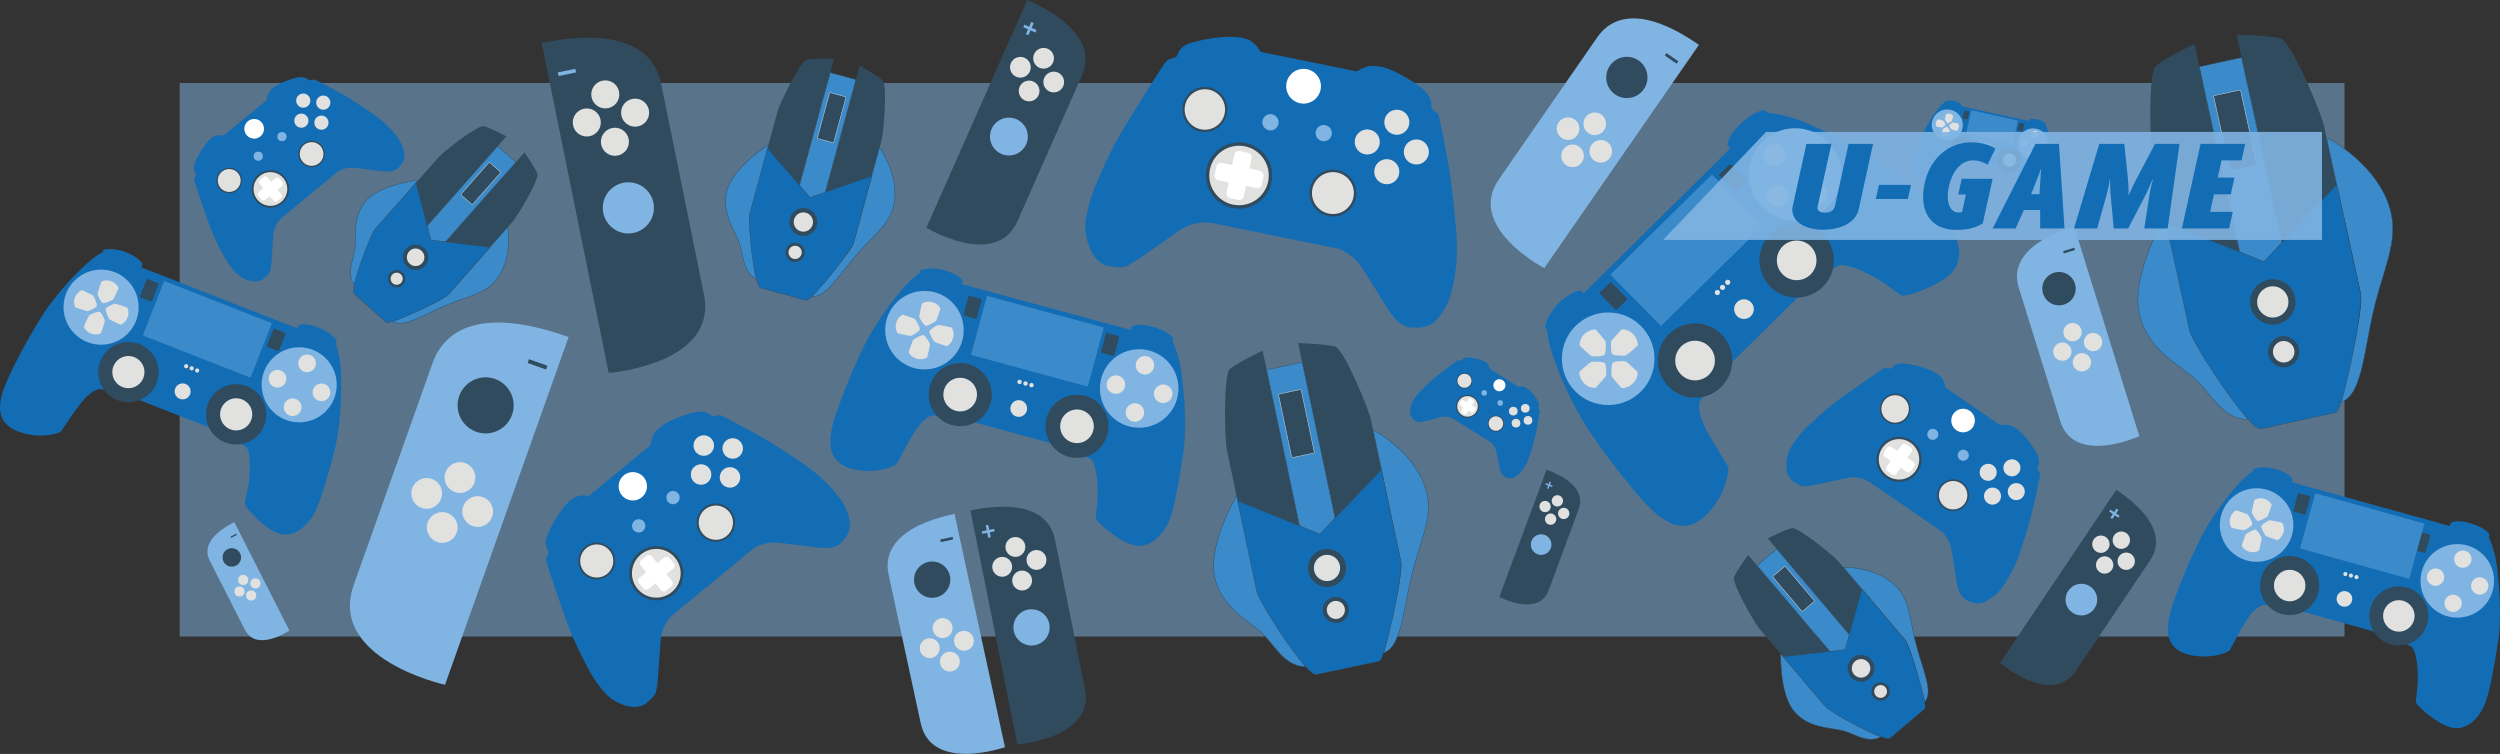 <svg xmlns="http://www.w3.org/2000/svg" viewBox="0 0 1414.2 426.47"><rect x="0" y="0" width="1414.2" height="426.47" fill="#333333" stroke="none"/><defs><style>.cls-1,.cls-11,.cls-2{fill:#80b4e2;}.cls-1{opacity:0.5;}.cls-3,.cls-9{fill:#304b5e;}.cls-4{fill:#e1e1e0;}.cls-10,.cls-5{fill:#136db5;}.cls-6,.cls-8{fill:#3b8aca;}.cls-7{fill:#fff;}.cls-10,.cls-8{stroke:#304b5e;}.cls-10,.cls-8,.cls-9{stroke-miterlimit:10;stroke-width:0.25px;}.cls-9{stroke:#e1e1e0;}.cls-11{opacity:0.9;}.cls-12{fill:#126db5;}</style></defs><title>UGAME BANNER</title><g id="Light_Blue" data-name="Light Blue"><rect class="cls-1" x="101.64" y="46.96" width="1224.59" height="313.11"/></g><g id="Layer_2" data-name="Layer 2"><path class="cls-2" d="M1059,74.77l36.85,118.63s-36.89,16.74-44.75-8.56l-23.51-75.67C1024.12,98.06,1028.86,84.13,1059,74.77Z" transform="translate(114.33 53.37)"/><circle class="cls-3" cx="1164.74" cy="163.29" r="9.44"/><circle class="cls-4" cx="1172.39" cy="187.91" r="5.18"/><circle class="cls-4" cx="1166.63" cy="198.9" r="5.18"/><circle class="cls-4" cx="1177.68" cy="204.94" r="5.18"/><circle class="cls-4" cx="1184" cy="193.5" r="5.18"/><rect class="cls-3" x="1052.82" y="87.74" width="6.59" height="1.36" transform="translate(135.64 370.66) rotate(-17.26)"/><path class="cls-2" d="M846.72-28,759.25,98.3s-44.42-23.18-25.76-50.12l55.79-80.56C797.48-44.21,814.65-50.2,846.72-28Z" transform="translate(114.33 53.37)"/><circle class="cls-3" cx="920.28" cy="43.81" r="11.67"/><circle class="cls-4" cx="902.13" cy="70.03" r="6.4"/><circle class="cls-4" cx="887.03" cy="72.79" r="6.4"/><circle class="cls-4" cx="889.57" cy="88.15" r="6.4"/><circle class="cls-4" cx="905.53" cy="85.6" r="6.4"/><rect class="cls-3" x="827.17" y="-21.22" width="8.15" height="1.68" transform="translate(250.62 -423.54) rotate(34.71)"/><path class="cls-2" d="M18.21,242l31.18,61.33s-18.58,12.58-25.23-.5L4.26,263.66C1.34,257.92,2.63,249.87,18.21,242Z" transform="translate(114.33 53.37)"/><circle class="cls-3" cx="131.13" cy="315.32" r="5.23"/><circle class="cls-4" cx="137.6" cy="328.05" r="2.87"/><circle class="cls-4" cx="135.49" cy="334.58" r="2.87"/><circle class="cls-4" cx="142.08" cy="336.85" r="2.87"/><circle class="cls-4" cx="144.47" cy="330.02" r="2.87"/><rect class="cls-3" x="16.09" y="249.3" width="3.65" height="0.75" transform="translate(3.12 88.6) rotate(-26.95)"/><path class="cls-3" d="M192.09-29.08,230,157.59s61.95-4.7,53.86-44.52L259.68-6C256.13-23.48,239.48-38.71,192.09-29.08Z" transform="translate(114.33 53.37)"/><circle class="cls-2" cx="355.45" cy="117.58" r="14.47"/><circle class="cls-4" cx="342.41" cy="53.4" r="7.94"/><circle class="cls-4" cx="331.93" cy="69.28" r="7.94"/><circle class="cls-4" cx="347.85" cy="80.2" r="7.94"/><circle class="cls-4" cx="359.27" cy="63.73" r="7.94"/><rect class="cls-2" x="201.34" y="-13.46" width="10.11" height="2.08" transform="translate(120.93 94.21) rotate(-11.48)"/><path class="cls-3" d="M1082.83,223.7l-65.7,97.8s29,25.23,43,4.37l41.9-62.38C1108.19,254.33,1107.66,240.39,1082.83,223.7Z" transform="translate(114.33 53.37)"/><circle class="cls-2" cx="1177.39" cy="339.19" r="8.95"/><circle class="cls-4" cx="1199.98" cy="305.57" r="4.91"/><circle class="cls-4" cx="1188.44" cy="307.85" r="4.91"/><circle class="cls-4" cx="1190.55" cy="319.6" r="4.91"/><circle class="cls-4" cx="1202.76" cy="317.48" r="4.91"/><rect class="cls-2" x="1078.58" y="236.6" width="6.25" height="1.29" transform="translate(430.42 -509.52) rotate(33.89)"/><rect class="cls-2" x="1078.58" y="236.6" width="6.25" height="1.29" transform="translate(1996.17 -475) rotate(123.89)"/><path class="cls-3" d="M760.53,212.34l-26.73,72s22.2,11.57,27.9-3.78l17-45.89C781.25,227.88,778.8,219.13,760.53,212.34Z" transform="translate(114.33 53.37)"/><circle class="cls-2" cx="871.79" cy="308.06" r="5.83"/><circle class="cls-4" cx="880.98" cy="283.33" r="3.2"/><circle class="cls-4" cx="874.02" cy="286.54" r="3.2"/><circle class="cls-4" cx="877.15" cy="293.66" r="3.2"/><circle class="cls-4" cx="884.56" cy="290.45" r="3.2"/><rect class="cls-2" x="759.85" y="220.67" width="4.07" height="0.84" transform="translate(239.04 -198.16) rotate(20.38)"/><rect class="cls-2" x="759.85" y="220.67" width="4.07" height="0.84" transform="translate(1348.82 -362.71) rotate(110.38)"/><path class="cls-2" d="M425.63,237.28l28.53,132s-41.57,14.6-47.66-13.57l-18.2-84.23C385.63,259.15,392.11,244.52,425.63,237.28Z" transform="translate(114.33 53.37)"/><circle class="cls-3" cx="527.3" cy="327.9" r="10.26"/><circle class="cls-4" cx="533.22" cy="355.31" r="5.63"/><circle class="cls-4" cx="525.93" cy="366.66" r="5.63"/><circle class="cls-4" cx="537.32" cy="374.26" r="5.63"/><circle class="cls-4" cx="545.27" cy="362.48" r="5.63"/><rect class="cls-3" x="417.63" y="251.05" width="7.17" height="1.48" transform="translate(70.66 148) rotate(-12.19)"/><path class="cls-3" d="M434.6,235.34l26.54,132.35s43.91-3.22,38.25-31.46l-16.94-84.41C480,239.42,468.2,228.6,434.6,235.34Z" transform="translate(114.33 53.37)"/><circle class="cls-2" cx="583.51" cy="354.9" r="10.25"/><circle class="cls-4" cx="574.38" cy="309.4" r="5.62"/><circle class="cls-4" cx="566.92" cy="320.64" r="5.62"/><circle class="cls-4" cx="578.19" cy="328.4" r="5.62"/><circle class="cls-4" cx="586.31" cy="316.75" r="5.62"/><rect class="cls-2" x="441.12" y="246.43" width="7.16" height="1.47" transform="translate(74.4 145.66) rotate(-11.34)"/><rect class="cls-2" x="441.12" y="246.43" width="7.16" height="1.47" transform="translate(713.92 -184.09) rotate(78.66)"/><path class="cls-3" d="M466.76-53.37,409.71,75.45s39.38,23.69,51.55-3.79l36.39-82.17C503-22.58,499.47-38.89,466.76-53.37Z" transform="translate(114.33 53.37)"/><circle class="cls-2" cx="570.72" cy="77.25" r="10.7"/><circle class="cls-4" cx="590.33" cy="32.97" r="5.87"/><circle class="cls-4" cx="577.22" cy="38.05" r="5.87"/><circle class="cls-4" cx="582.15" cy="51.46" r="5.87"/><circle class="cls-4" cx="596.08" cy="46.41" r="5.87"/><rect class="cls-2" x="464.52" y="-37.97" width="7.48" height="1.54" transform="translate(139.37 -139.43) rotate(23.89)"/><rect class="cls-2" x="464.52" y="-37.97" width="7.48" height="1.54" transform="translate(738.18 -427.04) rotate(113.89)"/><path class="cls-5" d="M1159.88,213.32l.36-1.28c.11-.42,6.61-2.17,13.72.25s8.72,5.11,8.62,5.52-.45,1.61-.45,1.61l89.27,24.75.37-1.32c.13-.47,2.94-2.56,11-.32s11.33,6,11.16,6.71-.35,1.28-.35,1.28a62.73,62.73,0,0,1,4.79,18.34c1.19,10.82,2.58,27.86.16,42.49s-4.89,30-8.77,36.77-10.3,12.37-18.37,9.8-18.67-12.15-19-14,1.34-8.2.92-17.34-2.21-13.54-3.81-14.35-1.55-.46-2-.95a2.28,2.28,0,0,1-.64-2.31l-77.14-21.56a3.7,3.7,0,0,1-1.48,1.48c-.9.39-1.76-.24-2.49-.05s-4.62,1.4-9.25,8.71-8.94,16.12-9.63,17-11.07,5.6-23.38,2.29-14-13-8.5-29a298.29,298.29,0,0,1,17.24-40A158.71,158.71,0,0,1,1150.46,222C1156.75,214.88,1159.18,213.94,1159.88,213.32Z" transform="translate(114.33 53.37)"/><circle class="cls-2" cx="1276.52" cy="297" r="20.8"/><circle class="cls-2" cx="1390.04" cy="328.58" r="20.8"/><circle class="cls-3" cx="1295.23" cy="331.23" r="16.72"/><circle class="cls-4" cx="1295.23" cy="331.23" r="8.9"/><circle class="cls-3" cx="1356.98" cy="348.41" r="16.72"/><circle class="cls-4" cx="1356.98" cy="348.41" r="8.9"/><circle class="cls-4" cx="1326.2" cy="338.79" r="4.43"/><circle class="cls-4" cx="1393.18" cy="316.3" r="4.9"/><circle class="cls-4" cx="1377.75" cy="326.47" r="4.9"/><circle class="cls-4" cx="1333.02" cy="326.46" r="1.16"/><circle class="cls-4" cx="1329.87" cy="325.59" r="1.16"/><circle class="cls-4" cx="1326.72" cy="324.71" r="1.16"/><circle class="cls-4" cx="1402.73" cy="331.47" r="4.9"/><circle class="cls-4" cx="1387.69" cy="341.29" r="4.9"/><path class="cls-4" d="M1162.85,241.28c1.07.3,5.22-2.21,5.52-2.55s2.23-5.93,2.36-6.39-1.54-2.77-4.4-3.57-5.34.56-5.43.87a69.58,69.58,0,0,0-1.43,6.89C1159.58,237.14,1161.77,241,1162.85,241.28Z" transform="translate(114.33 53.37)"/><path class="cls-4" d="M1164.87,244.27c-.29,1.07,2.21,5.21,2.55,5.52s5.94,2.23,6.39,2.36,2.78-1.55,3.57-4.4-.56-5.34-.87-5.43a66.82,66.82,0,0,0-6.89-1.43C1169,241,1165.17,243.19,1164.87,244.27Z" transform="translate(114.33 53.37)"/><path class="cls-4" d="M1161.68,246.26c-1.08-.3-5.22,2.21-5.53,2.55s-2.23,5.93-2.36,6.39,1.55,2.77,4.41,3.57,5.33-.56,5.42-.87a66.82,66.82,0,0,0,1.43-6.89C1164.94,250.4,1162.75,246.56,1161.68,246.26Z" transform="translate(114.33 53.37)"/><path class="cls-4" d="M1159.73,243.24c.3-1.08-2.2-5.22-2.54-5.53s-5.94-2.23-6.39-2.35-2.78,1.54-3.57,4.4.55,5.34.87,5.42a64.6,64.6,0,0,0,6.88,1.43C1155.59,246.51,1159.44,244.31,1159.73,243.24Z" transform="translate(114.33 53.37)"/><rect class="cls-3" x="1184.15" y="226.19" width="7.26" height="10.87" rx="0.59" transform="translate(219.88 -256.53) rotate(15.55)"/><rect class="cls-3" x="1256.87" y="246.33" width="7.26" height="10.87" rx="0.59" transform="matrix(0.96, 0.27, -0.27, 0.96, 227.94, -275.29)"/><rect class="cls-6" x="1189.92" y="233.62" width="64.09" height="32.42" transform="translate(226.01 -265.03) rotate(15.55)"/><path class="cls-5" d="M985.54,4.57l.12-.55a8.69,8.69,0,0,1,5.79-.2c3.06.87,3.8,2,3.77,2.13s-.16.7-.16.7l38.22,8.42.12-.56c0-.2,1.18-1.15,4.64-.39s4.91,2.27,4.86,2.58a5.07,5.07,0,0,1-.12.55,26.55,26.55,0,0,1,2.43,7.63c.75,4.54,1.72,11.69,1,17.92s-1.38,12.78-2.87,15.71-4.07,5.45-7.53,4.54-8.15-4.7-8.31-5.49.38-3.48,0-7.33-1.24-5.66-1.94-6-.66-.16-.86-.35a1,1,0,0,1-.32-1l-33-7.35a1.6,1.6,0,0,1-.59.66c-.37.18-.74-.07-1,0s-1.92.7-3.7,3.88-3.41,7-3.68,7.39-4.55,2.61-9.81,1.49-6.22-5.18-4.24-12a125,125,0,0,1,6.37-17.28,67.13,67.13,0,0,1,7.08-11.27A17.59,17.59,0,0,1,985.54,4.57Z" transform="translate(114.33 53.37)"/><circle class="cls-2" cx="1101.53" cy="70.68" r="8.78"/><circle class="cls-2" cx="1150.12" cy="81.44" r="8.78"/><circle class="cls-3" cx="1110.19" cy="84.69" r="7.06"/><circle class="cls-4" cx="1110.19" cy="84.69" r="3.76"/><circle class="cls-3" cx="1136.62" cy="90.55" r="7.06"/><circle class="cls-4" cx="1136.62" cy="90.55" r="3.76"/><circle class="cls-4" cx="1123.42" cy="87.18" r="1.87"/><circle class="cls-4" cx="1151.17" cy="76.19" r="2.07"/><circle class="cls-4" cx="1144.89" cy="80.82" r="2.07"/><circle class="cls-4" cx="1126.02" cy="81.83" r="0.49"/><circle class="cls-4" cx="1124.68" cy="81.53" r="0.49"/><circle class="cls-4" cx="1123.33" cy="81.23" r="0.49"/><circle class="cls-4" cx="1155.54" cy="82.37" r="2.07"/><circle class="cls-4" cx="1149.42" cy="86.85" r="2.07"/><path class="cls-4" d="M987.42,16.3c.46.1,2.15-1.05,2.28-1.2s.8-2.55.85-2.75a2.7,2.7,0,0,0-1.94-1.41,2.6,2.6,0,0,0-2.27.49,27.93,27.93,0,0,0-.45,2.94C986,14.63,987,16.2,987.42,16.3Z" transform="translate(114.33 53.37)"/><path class="cls-4" d="M988.34,17.51c-.1.46,1,2.16,1.2,2.28s2.56.8,2.75.85a2.68,2.68,0,0,0,1.41-1.94,2.61,2.61,0,0,0-.49-2.27c-.13,0-2.68-.5-2.94-.45S988.45,17.05,988.34,17.51Z" transform="translate(114.33 53.37)"/><path class="cls-4" d="M987,18.43c-.46-.1-2.15,1.05-2.27,1.2a28.07,28.07,0,0,0-.85,2.74,2.6,2.6,0,0,0,1.93,1.41,2.57,2.57,0,0,0,2.27-.49,27.33,27.33,0,0,0,.45-2.93C988.51,20.1,987.5,18.53,987,18.43Z" transform="translate(114.33 53.37)"/><path class="cls-4" d="M986.15,17.2c.1-.46-1-2.15-1.2-2.28s-2.55-.8-2.74-.85A2.65,2.65,0,0,0,980.8,16a2.58,2.58,0,0,0,.49,2.27c.13,0,2.68.5,2.94.45S986.05,17.66,986.15,17.2Z" transform="translate(114.33 53.37)"/><rect class="cls-3" x="996.19" y="9.37" width="3.06" height="4.59" rx="0.59" transform="translate(140.46 -162.1) rotate(12.49)"/><rect class="cls-3" x="1027.32" y="16.23" width="3.06" height="4.59" rx="0.59" transform="translate(142.68 -168.68) rotate(12.49)"/><rect class="cls-6" x="999.01" y="11.72" width="27.07" height="13.7" transform="translate(142.3 -165.15) rotate(12.49)"/><path class="cls-5" d="M760.85,133.1l-1.18-1.19c-.38-.39,1.78-8.59,8.88-14.83s11.05-6.32,11.43-6,1.48,1.5,1.48,1.5l83-82-1.22-1.23c-.42-.43-1-4.81,6.55-12.22s13.64-8.63,14.33-8,1.18,1.19,1.18,1.19a79,79,0,0,1,23,6.26c12.57,5.48,32,14.64,46.52,26.46s29.76,24.17,34.67,32.63,7.06,19-.81,26.21-25,12.79-27.21,11.92-8.12-6.6-18.37-11.87S927,95.89,925.08,97.13s-1.47,1.4-2.28,1.58a2.87,2.87,0,0,1-2.93-.75L848,168.72a4.64,4.64,0,0,1,.69,2.54c-.14,1.23-1.37,1.77-1.61,2.69s-1.38,5.93,3.71,15.56,12,19.88,12.51,21.18-.82,15.6-12.16,27-23,7.16-37-8.87-26.79-33.91-32.95-43.95a199.81,199.81,0,0,1-16.73-36C760.59,137.51,761.09,134.26,760.85,133.1Z" transform="translate(114.33 53.37)"/><circle class="cls-2" cx="909.73" cy="202.94" r="26.19"/><circle class="cls-2" cx="1015.41" cy="98.73" r="26.19"/><circle class="cls-3" cx="958.86" cy="203.96" r="21.05"/><circle class="cls-4" cx="958.86" cy="203.96" r="11.21"/><circle class="cls-3" cx="1016.34" cy="147.28" r="21.05"/><circle class="cls-4" cx="1016.34" cy="147.28" r="11.21"/><circle class="cls-4" cx="986.53" cy="174.87" r="5.57"/><circle class="cls-4" cx="1003.96" cy="87.61" r="6.18"/><circle class="cls-4" cx="1005.39" cy="110.84" r="6.18"/><circle class="cls-4" cx="977.34" cy="159.7" r="1.46"/><circle class="cls-4" cx="974.41" cy="162.59" r="1.46"/><circle class="cls-4" cx="971.48" cy="165.48" r="1.46"/><circle class="cls-4" cx="1026.52" cy="86.68" r="6.18"/><circle class="cls-4" cx="1027.82" cy="109.26" r="6.18"/><path class="cls-4" d="M793.25,147.39c1-1,.86-7.09.68-7.64s-5.08-6.16-5.5-6.58-4,0-6.66,2.57-2.74,6.18-2.45,6.47,5.9,5.62,6.63,5.88S792.25,148.37,793.25,147.39Z" transform="translate(114.33 53.37)"/><path class="cls-4" d="M797.78,147c1,1,7.09.87,7.64.69s6.16-5.09,6.58-5.5,0-4-2.57-6.67-6.18-2.73-6.47-2.45-5.62,5.9-5.88,6.63S796.8,146,797.78,147Z" transform="translate(114.33 53.37)"/><path class="cls-4" d="M798,151.79c-1,1-.86,7.08-.68,7.64s5.08,6.15,5.5,6.57,4,.06,6.66-2.57,2.74-6.18,2.45-6.47-5.9-5.61-6.63-5.88S799,150.8,798,151.79Z" transform="translate(114.33 53.37)"/><path class="cls-4" d="M793.44,152c-1-1-7.08-.86-7.63-.69s-6.16,5.09-6.58,5.51-.06,4,2.57,6.66,6.18,2.74,6.47,2.45,5.61-5.9,5.88-6.63S794.43,153,793.44,152Z" transform="translate(114.33 53.37)"/><rect class="cls-3" x="793.77" y="107.26" width="9.14" height="13.69" rx="0.59" transform="translate(264.12 646.8) rotate(-44.6)"/><rect class="cls-3" x="861.36" y="40.44" width="9.14" height="13.69" rx="0.59" transform="translate(330.5 675.02) rotate(-44.6)"/><rect class="cls-6" x="799.29" y="67.75" width="80.73" height="40.84" transform="translate(294.23 668.34) rotate(-44.6)"/><path class="cls-5" d="M405.94,101l.37-1.36c.12-.45,7.05-2.37,14.66.17s9.34,5.41,9.24,5.84-.46,1.72-.46,1.72l95.52,25.84.38-1.42c.14-.49,3.12-2.75,11.76-.41s12.14,6.31,12,7.09-.37,1.37-.37,1.37a66.85,66.85,0,0,1,5.24,19.56c1.35,11.55,3,29.74.46,45.38s-5,32.13-9.12,39.34S534.67,257.45,526,254.75s-20-12.85-20.35-14.86,1.37-8.76.86-18.52-2.45-14.45-4.17-15.31-1.65-.48-2.13-1a2.42,2.42,0,0,1-.7-2.46L417,180.09a3.92,3.92,0,0,1-1.57,1.59c-1,.42-1.89-.25-2.66,0s-4.93,1.53-9.82,9.37-9.44,17.28-10.18,18.2-11.79,6.06-25,2.6-15.07-13.82-9.27-30.88S372,146.83,376.7,138a169,169,0,0,1,19.23-27.62C402.6,102.74,405.19,101.72,405.94,101Z" transform="translate(114.33 53.37)"/><circle class="cls-2" cx="522.94" cy="186.77" r="22.21"/><circle class="cls-2" cx="644.41" cy="219.75" r="22.21"/><circle class="cls-3" cx="543.15" cy="223.21" r="17.86"/><circle class="cls-4" cx="543.15" cy="223.21" r="9.51"/><circle class="cls-3" cx="609.23" cy="241.15" r="17.86"/><circle class="cls-4" cx="609.23" cy="241.15" r="9.51"/><circle class="cls-4" cx="576.28" cy="231.08" r="4.73"/><circle class="cls-4" cx="647.68" cy="206.61" r="5.24"/><circle class="cls-4" cx="631.26" cy="217.57" r="5.24"/><circle class="cls-4" cx="583.49" cy="217.87" r="1.24"/><circle class="cls-4" cx="580.12" cy="216.95" r="1.24"/><circle class="cls-4" cx="576.75" cy="216.04" r="1.24"/><circle class="cls-4" cx="657.98" cy="222.75" r="5.24"/><circle class="cls-4" cx="641.99" cy="233.34" r="5.24"/><path class="cls-4" d="M409.29,130.89c1.15.31,5.56-2.39,5.89-2.76s2.34-6.35,2.47-6.84-1.66-3-4.72-3.78-5.7.63-5.79,1-1.6,6.72-1.48,7.37S408.14,130.58,409.29,130.89Z" transform="translate(114.33 53.37)"/><path class="cls-4" d="M411.48,134.07c-.31,1.15,2.39,5.56,2.76,5.88s6.35,2.35,6.84,2.48,2.95-1.67,3.78-4.73-.63-5.7-1-5.79a72.69,72.69,0,0,0-7.37-1.48C415.88,130.55,411.79,132.92,411.48,134.07Z" transform="translate(114.33 53.37)"/><path class="cls-4" d="M408.07,136.22c-1.15-.31-5.55,2.39-5.88,2.76s-2.34,6.35-2.47,6.84,1.66,3,4.72,3.78,5.7-.63,5.79-1,1.6-6.72,1.48-7.37S409.23,136.53,408.07,136.22Z" transform="translate(114.33 53.37)"/><path class="cls-4" d="M406,133c.31-1.15-2.39-5.55-2.76-5.88s-6.35-2.34-6.84-2.48-2.95,1.67-3.78,4.73.63,5.7,1,5.79,6.72,1.6,7.37,1.48S405.67,134.16,406,133Z" transform="translate(114.33 53.37)"/><rect class="cls-3" x="431.98" y="114.61" width="7.75" height="11.61" rx="0.59" transform="translate(161.09 -56.6) rotate(15.19)"/><rect class="cls-3" x="509.8" y="135.63" width="7.75" height="11.61" rx="0.59" transform="translate(169.32 -76.26) rotate(15.19)"/><rect class="cls-6" x="438.27" y="122.31" width="68.46" height="34.63" transform="translate(167.41 -65.53) rotate(15.19)"/><path class="cls-5" d="M-56.33,89.35l.5-1.26c.16-.41,6.94-1.52,13.91,1.69s8.33,6.1,8.19,6.5-.63,1.6-.63,1.6l88.13,34.45.52-1.31c.18-.46,3.25-2.3,11.21.82s10.9,7.26,10.65,8-.49,1.27-.49,1.27a64.18,64.18,0,0,1,3,19.14c.09,11.12-.27,28.57-4.26,43.18s-8.09,30-12.74,36.45-11.76,11.51-19.68,8-17.72-14.28-17.81-16.22,2.21-8.19,2.74-17.52-.84-14-2.38-15S23,198.54,22.56,198a2.3,2.3,0,0,1-.41-2.41l-76.14-30A3.74,3.74,0,0,1-55.65,167c-1,.31-1.76-.43-2.52-.31s-4.85.94-10.31,7.89S-79.24,190-80,190.82s-11.83,4.54-24-.11-12.9-14.7-5.62-30.32A306,306,0,0,1-88,121.49,162.85,162.85,0,0,1-66.81,97.23C-59.68,90.62-57.11,89.92-56.33,89.35Z" transform="translate(114.33 53.37)"/><circle class="cls-2" cx="57.19" cy="173.76" r="21.24"/><circle class="cls-2" cx="169.25" cy="217.68" r="21.24"/><circle class="cls-3" cx="72.63" cy="210.49" r="17.07"/><circle class="cls-4" cx="72.63" cy="210.49" r="9.09"/><circle class="cls-3" cx="133.59" cy="234.39" r="17.07"/><circle class="cls-4" cx="133.59" cy="234.39" r="9.09"/><circle class="cls-4" cx="103.31" cy="221.4" r="4.52"/><circle class="cls-4" cx="173.71" cy="205.53" r="5.01"/><circle class="cls-4" cx="156.98" cy="214.26" r="5.01"/><circle class="cls-4" cx="111.53" cy="209.59" r="1.18"/><circle class="cls-4" cx="108.42" cy="208.37" r="1.18"/><circle class="cls-4" cx="105.31" cy="207.15" r="1.18"/><circle class="cls-4" cx="181.84" cy="221.94" r="5.01"/><circle class="cls-4" cx="165.54" cy="230.35" r="5.01"/><path class="cls-4" d="M-56.23,118.07c1.06.42,5.53-1.69,5.88-2s2.89-5.8,3.06-6.24-1.28-3-4.1-4.09-5.48,0-5.6.31a69.28,69.28,0,0,0-2.17,6.86C-59.12,113.53-57.29,117.66-56.23,118.07Z" transform="translate(114.33 53.37)"/><path class="cls-4" d="M-54.48,121.32c-.42,1.06,1.7,5.53,2,5.88s5.8,2.89,6.25,3.06,3-1.28,4.09-4.1,0-5.48-.32-5.6a66.53,66.53,0,0,0-6.85-2.17C-49.93,118.43-54.06,120.26-54.48,121.32Z" transform="translate(114.33 53.37)"/><path class="cls-4" d="M-57.94,123c-1.06-.41-5.53,1.7-5.88,2s-2.88,5.8-3.06,6.24,1.28,3,4.1,4.09,5.48,0,5.6-.32A65.76,65.76,0,0,0-55,128.19C-55,127.56-56.88,123.43-57.94,123Z" transform="translate(114.33 53.37)"/><path class="cls-4" d="M-59.6,119.74c.42-1.06-1.69-5.53-2-5.88s-5.8-2.88-6.24-3.06-3,1.28-4.09,4.1,0,5.48.31,5.6a64.36,64.36,0,0,0,6.86,2.17C-64.14,122.63-60,120.8-59.6,119.74Z" transform="translate(114.33 53.37)"/><rect class="cls-3" x="-33.6" y="105.31" width="7.41" height="11.1" rx="0.59" transform="translate(152.72 71.93) rotate(21.4)"/><rect class="cls-3" x="38.2" y="133.36" width="7.41" height="11.1" rx="0.59" transform="translate(167.91 47.66) rotate(21.4)"/><rect class="cls-6" x="-29.78" y="116.36" width="65.47" height="33.12" transform="translate(163.04 61.46) rotate(21.4)"/><path class="cls-5" d="M951.77,154.87c1.15-.12,2.93.34,3.71.16s2.12-3.4,7.53-2.74a53.16,53.16,0,0,1,16,4.37c4.45,2.19,5,3.46,6,5.26s.89,3.82,1.21,4l30.87,21.19c.27.18,1.1-.25,3.58-.16a10.58,10.58,0,0,1,5.67,2.16c1.88,1.2,4.16,3.41,7.69,8.07s4.76,7.44,5.06,9.66-.69,3.87-.77,4.54,1.25,2.51,1.38,3.35-4,19.79-5.37,24.86-4.82,16.28-6.21,20.18a71.35,71.35,0,0,1-8.39,17c-4.66,6.8-7.92,8.62-11.41,10.36s-7.16.52-10.3-1.08-4.64-5.26-5.51-10.56S990,259.34,989.25,256s-3.68-7.65-5.45-8.86l-39.94-27.4a17.72,17.72,0,0,0-12.93-2.78c-3.86.79-18.79,4.12-22,4.54s-3.73.65-8.32-2.19-5.36-9-3.58-15.59c.75-2.87,2.59-6,6.56-10.91s13.85-13.55,17.88-16.81S950.61,155,951.77,154.87Z" transform="translate(114.33 53.37)"/><circle class="cls-3" cx="1074.23" cy="259.83" r="12.76"/><circle class="cls-4" cx="1074.23" cy="259.83" r="11.44"/><circle class="cls-3" cx="1072.03" cy="231.32" r="8.67"/><path class="cls-7" d="M968,207.87l-3.34-2.29,2.24-3.28a1.78,1.78,0,0,0-.49-2.64l-2.52-1.73a1.91,1.91,0,0,0-2.54.47L959,201.74l-3.27-2.25a1.79,1.79,0,0,0-2.65.5l-1.73,2.52a1.93,1.93,0,0,0,.48,2.54l3.33,2.28-2.24,3.28a1.78,1.78,0,0,0,.49,2.64L956,215a1.91,1.91,0,0,0,2.54-.47l2.29-3.34,3.27,2.25a1.79,1.79,0,0,0,2.65-.49l1.73-2.52A1.92,1.92,0,0,0,968,207.87Z" transform="translate(114.33 53.37)"/><circle class="cls-4" cx="1072.03" cy="231.32" r="7.78"/><circle class="cls-2" cx="1093.35" cy="245.7" r="3.13"/><circle class="cls-2" cx="1110.59" cy="257.53" r="3.13"/><circle class="cls-4" cx="1124.67" cy="267.19" r="4.82"/><circle class="cls-7" cx="1110.47" cy="237.89" r="6.68"/><circle class="cls-4" cx="1127.12" cy="280.64" r="4.82"/><circle class="cls-4" cx="1140.56" cy="278.09" r="4.82"/><circle class="cls-4" cx="1138.1" cy="264.64" r="4.82"/><circle class="cls-3" cx="1104.85" cy="280.13" r="9.02"/><circle class="cls-4" cx="1104.85" cy="280.13" r="8.06"/><path class="cls-5" d="M710.58,150.37c.59-.09,1.51.11,1.9,0s1-1.78,3.78-1.55a27.07,27.07,0,0,1,8.23,1.88c2.32,1,2.65,1.66,3.18,2.56a15.67,15.67,0,0,1,.7,2l16.2,10.16c.14.09.55-.15,1.82-.16a5.44,5.44,0,0,1,2.93,1,17,17,0,0,1,4.1,4c1.89,2.3,2.58,3.69,2.78,4.82a5.57,5.57,0,0,1-.29,2.33c0,.34.68,1.25.77,1.68s-1.62,10.18-2.21,12.79-2.12,8.41-2.75,10.42a35.88,35.88,0,0,1-3.92,8.87c-2.23,3.56-3.85,4.56-5.6,5.52s-3.64.41-5.27-.34-2.48-2.58-3-5.27-1.59-8.21-2.06-9.9a9.51,9.51,0,0,0-3-4.41l-21-13.13a9,9,0,0,0-6.65-1.15c-2,.49-9.5,2.51-11.13,2.78s-1.89.41-4.29-.94-2.92-4.49-2.15-7.87c.32-1.48,1.19-3.13,3.11-5.71a83,83,0,0,1,8.77-8.95C697.57,160,710,150.46,710.58,150.37Z" transform="translate(114.33 53.37)"/><circle class="cls-3" cx="830.15" cy="229.88" r="6.52"/><circle class="cls-4" cx="830.15" cy="229.88" r="5.84"/><circle class="cls-3" cx="828.42" cy="215.39" r="4.43"/><path class="cls-7" d="M720,177.06l-1.75-1.1,1.07-1.72a.91.91,0,0,0-.3-1.34l-1.33-.83a1,1,0,0,0-1.28.3l-1.1,1.75L713.55,173a.91.91,0,0,0-1.33.31l-.83,1.32a1,1,0,0,0,.29,1.29l1.75,1.09-1.07,1.72a.91.91,0,0,0,.3,1.34l1.32.83a1,1,0,0,0,1.29-.29l1.1-1.76,1.71,1.08a.91.91,0,0,0,1.34-.31l.83-1.32A1,1,0,0,0,720,177.06Z" transform="translate(114.33 53.37)"/><circle class="cls-4" cx="828.42" cy="215.39" r="3.97"/><circle class="cls-2" cx="839.6" cy="222.27" r="1.6"/><circle class="cls-2" cx="848.64" cy="227.94" r="1.6"/><circle class="cls-4" cx="856.03" cy="232.57" r="2.46"/><circle class="cls-7" cx="848.17" cy="217.93" r="3.41"/><circle class="cls-4" cx="857.57" cy="239.38" r="2.46"/><circle class="cls-4" cx="864.36" cy="237.79" r="2.46"/><circle class="cls-4" cx="862.83" cy="230.98" r="2.46"/><circle class="cls-3" cx="846.19" cy="239.59" r="4.6"/><circle class="cls-4" cx="846.19" cy="239.59" r="4.11"/><path class="cls-5" d="M546-19.3c1.49-.83,4.16-1.22,5.11-1.92s.93-5.81,8.64-8,16.81-3.66,24.11-3.24,8.82,1.79,11.16,3.67,3.39,4.67,4,4.78l54,11c.48.1,1.35-1,4.75-2.27s6.23-.77,8.92-.32c3.24.54,7.6,2.23,15,6.52S692.33-1.77,694,1.06s1.29,5.64,1.56,6.59,3.13,2.68,3.8,3.74,6,29.1,7,36.76S709.15,73,709.51,79a104.1,104.1,0,0,1-1.6,27.87c-2.41,11.89-5.78,16.21-9.51,20.59s-9.4,4.8-14.58,4.43-9.29-4.46-13.51-11.14-12.62-20.54-15.59-24.63-9.38-8.25-12.46-8.88l-69.82-14.2a26,26,0,0,0-19.09,3.64c-4.78,3.3-23.09,16.37-27.2,18.76s-4.68,3-12.52,1.82-12.44-9.16-13.79-19.06c-.64-4.32.05-9.64,2.62-18.55s11-26.29,14.58-33S544.47-18.47,546-19.3Z" transform="translate(114.33 53.37)"/><circle class="cls-3" cx="700.89" cy="99.27" r="18.77"/><circle class="cls-4" cx="700.89" cy="99.27" r="16.83"/><circle class="cls-3" cx="681.56" cy="61.93" r="12.76"/><path class="cls-7" d="M598.28,43.19,592.45,42l1.17-5.73a2.64,2.64,0,0,0-2.19-3.3L587,32.09a2.81,2.81,0,0,0-3.16,2.09L582.67,40,577,38.85a2.63,2.63,0,0,0-3.3,2.18l-.9,4.41a2.82,2.82,0,0,0,2.1,3.17l5.83,1.19-1.17,5.72a2.64,2.64,0,0,0,2.19,3.3l4.41.9a2.82,2.82,0,0,0,3.16-2.1l1.19-5.83L596.18,53a2.63,2.63,0,0,0,3.3-2.18l.9-4.41A2.82,2.82,0,0,0,598.28,43.19Z" transform="translate(114.33 53.37)"/><circle class="cls-4" cx="681.56" cy="61.93" r="11.44"/><circle class="cls-2" cx="718.69" cy="69.17" r="4.6"/><circle class="cls-2" cx="748.82" cy="75.3" r="4.6"/><circle class="cls-4" cx="773.43" cy="80.31" r="7.09"/><circle class="cls-7" cx="737.4" cy="48.78" r="9.82"/><circle class="cls-4" cx="784.47" cy="97.12" r="7.09"/><circle class="cls-4" cx="801.2" cy="85.96" r="7.09"/><circle class="cls-4" cx="790.16" cy="69.15" r="7.09"/><circle class="cls-3" cx="754.01" cy="109.21" r="13.27"/><circle class="cls-4" cx="754.01" cy="109.21" r="11.85"/><path class="cls-5" d="M194.57,263.13c.25-1.38,1.37-3.28,1.42-4.24s-3.22-3.59-.65-9.62,6.34-12.57,10.36-17,5.68-4.68,8.09-5.2,4.71.25,5.07,0l34.78-28.64c.31-.26.08-1.36,1-4.19s2.71-4.36,4.38-5.84c2-1.77,5.34-3.68,11.9-6.2s10.19-3,12.86-2.63,4.25,2.08,5,2.4,3.32-.61,4.34-.48,21.56,11.21,26.95,14.49,17.22,11,21.26,13.91a85,85,0,0,1,16.89,15.38c6.31,7.65,7.33,12,8.18,16.65s-1.79,8.45-4.69,11.54-7.62,3.61-14,2.86-19.56-2.57-23.69-2.79-10.07,1.71-12.06,3.35l-45,37.05a21.34,21.34,0,0,0-7.53,14c-.36,4.73-1.49,23.1-2.08,26.95s-.49,4.53-5.3,8.89-12.23,3.19-19.22-1.05c-3.07-1.82-6.1-5-10.44-11.22s-11-20.53-13.47-26.28S194.33,264.51,194.57,263.13Z" transform="translate(114.33 53.37)"/><circle class="cls-3" cx="371.26" cy="324.29" r="15.36"/><circle class="cls-4" cx="371.26" cy="324.29" r="13.77"/><circle class="cls-3" cx="337.56" cy="317.34" r="10.44"/><path class="cls-7" d="M261.25,262.08l-3.76,3.09-3-3.69a2.16,2.16,0,0,0-3.23-.31l-2.84,2.34a2.31,2.31,0,0,0-.3,3.09l3.1,3.76-3.69,3a2.15,2.15,0,0,0-.31,3.22l2.34,2.84a2.29,2.29,0,0,0,3.09.3l3.76-3.09,3,3.69a2.15,2.15,0,0,0,3.22.31l2.84-2.34a2.29,2.29,0,0,0,.3-3.09l-3.09-3.76,3.69-3a2.15,2.15,0,0,0,.31-3.22l-2.34-2.84A2.29,2.29,0,0,0,261.25,262.08Z" transform="translate(114.33 53.37)"/><circle class="cls-4" cx="337.56" cy="317.34" r="9.36"/><circle class="cls-2" cx="361.3" cy="297.47" r="3.76"/><circle class="cls-2" cx="380.71" cy="281.48" r="3.76"/><circle class="cls-4" cx="396.58" cy="268.42" r="5.8"/><circle class="cls-7" cx="357.97" cy="275.08" r="8.04"/><circle class="cls-4" cx="412.95" cy="270.06" r="5.8"/><circle class="cls-4" cx="414.48" cy="253.68" r="5.8"/><circle class="cls-4" cx="398.11" cy="252.04" r="5.8"/><circle class="cls-3" cx="404.94" cy="295.66" r="10.85"/><circle class="cls-4" cx="404.94" cy="295.66" r="9.69"/><path class="cls-5" d="M-4.5,48.15c.16-.95.94-2.27,1-2.93S-5.75,42.74-4,38.56A44.41,44.41,0,0,1,3.19,26.8c2.79-3.06,3.94-3.24,5.6-3.6s3.26.17,3.51,0L36.36,3.35c.22-.17.06-.93.7-2.9a8.81,8.81,0,0,1,3-4c1.39-1.23,3.69-2.55,8.23-4.29s7.05-2.1,8.89-1.82A8.77,8.77,0,0,1,60.68-8c.52.22,2.3-.42,3-.34S78.6-.61,82.33,1.66,94.24,9.28,97,11.29a59,59,0,0,1,11.69,10.64c4.36,5.29,5.07,8.32,5.66,11.52s-1.24,5.84-3.25,8-5.27,2.49-9.72,2S87.89,41.64,85,41.48s-7,1.19-8.34,2.32L45.55,69.44a14.72,14.72,0,0,0-5.2,9.69c-.26,3.28-1,16-1.45,18.65s-.34,3.14-3.66,6.16-8.46,2.2-13.3-.73c-2.13-1.26-4.22-3.46-7.22-7.77S7.07,81.24,5.39,77.26-4.67,49.11-4.5,48.15Z" transform="translate(114.33 53.37)"/><circle class="cls-3" cx="152.97" cy="106.91" r="10.63"/><circle class="cls-4" cx="152.97" cy="106.91" r="9.53"/><circle class="cls-3" cx="129.66" cy="102.1" r="7.22"/><path class="cls-7" d="M41.63,47.42,39,49.57,36.92,47a1.49,1.49,0,0,0-2.23-.21l-2,1.62a1.59,1.59,0,0,0-.21,2.14l2.14,2.6-2.55,2.1a1.49,1.49,0,0,0-.21,2.23l1.61,2a1.59,1.59,0,0,0,2.14.21l2.61-2.14,2.1,2.55a1.49,1.49,0,0,0,2.23.22l2-1.62a1.59,1.59,0,0,0,.21-2.14l-2.14-2.6,2.55-2.1a1.49,1.49,0,0,0,.22-2.23l-1.62-2A1.59,1.59,0,0,0,41.63,47.42Z" transform="translate(114.33 53.37)"/><circle class="cls-4" cx="129.66" cy="102.1" r="6.48"/><circle class="cls-2" cx="146.08" cy="88.36" r="2.6"/><circle class="cls-2" cx="159.51" cy="77.29" r="2.6"/><circle class="cls-4" cx="170.49" cy="68.26" r="4.01"/><circle class="cls-7" cx="143.78" cy="72.86" r="5.56"/><circle class="cls-4" cx="181.82" cy="69.39" r="4.01"/><circle class="cls-4" cx="182.88" cy="58.06" r="4.01"/><circle class="cls-4" cx="171.55" cy="56.92" r="4.01"/><circle class="cls-3" cx="176.28" cy="87.1" r="7.51"/><circle class="cls-4" cx="176.28" cy="87.1" r="6.71"/><path class="cls-3" d="M874.57,260.57l48.37,57.09-28.6.46-13.56-16c-2.46-2.91-15.49-25.44-14.18-29S874.57,260.57,874.57,260.57Z" transform="translate(114.33 53.37)"/><path class="cls-3" d="M885.64,251.2l48,56.69,5.48-27.75-13.57-16c-2.46-2.9-22.55-19.45-26.26-18.74S885.64,251.2,885.64,251.2Z" transform="translate(114.33 53.37)"/><path class="cls-8" d="M893,316.47s-.69,21.62,6.94,31.74,20.13,9.91,27.29,11.52,14.76,7.88,22.47,3.69c0,0-26.18-12.54-30.64-17.8S893,316.47,893,316.47Z" transform="translate(114.33 53.37)"/><path class="cls-8" d="M928.45,267.51s14.78-.39,26.08,7.7,10.9,18.54,14.46,33.59,10.9,29.24,5.4,35c0,0-7.43-30.87-11.22-35.35Z" transform="translate(114.33 53.37)"/><polygon class="cls-8" points="993.96 319.91 1005.02 310.53 1046.12 359.03 1045.26 369.31 1035.06 368.41 993.96 319.91"/><rect class="cls-9" x="895.66" y="266.82" width="9.26" height="25.92" rx="0.63" transform="translate(146.89 701.72) rotate(-40.28)"/><path class="cls-10" d="M894.34,318.12l23.95,28.25c2.72,3.22,33.65,20.3,36.55,17.84l19.62-16.63c1.88-1.6-8.37-35.65-11.29-39.11l-24.28-28.64-9.44,34.29Z" transform="translate(114.33 53.37)"/><circle class="cls-3" cx="1052.76" cy="378.08" r="7.61"/><circle class="cls-4" cx="1052.76" cy="378.08" r="5.25"/><circle class="cls-3" cx="1063.83" cy="391.15" r="5.25"/><circle class="cls-4" cx="1063.83" cy="391.15" r="3.62"/><path class="cls-3" d="M1127-28.51l26.89,123.19L1111,72.76l-7.54-34.55c-1.37-6.27-3-50.1,1.8-54.33S1127-28.51,1127-28.51Z" transform="translate(114.33 53.37)"/><path class="cls-3" d="M1150.87-33.72l26.71,122.34,30.08-37-7.55-34.55c-1.36-6.27-18.19-46.77-24.28-48.64S1150.87-33.72,1150.87-33.72Z" transform="translate(114.33 53.37)"/><path class="cls-8" d="M1110.17,69.2s-18.11,31.64-14.75,52.73,22.13,30.65,31.52,38.72,15.74,23.38,30.53,23.24c0,0-29.06-39.35-31.53-50.7S1110.17,69.2,1110.17,69.2Z" transform="translate(114.33 53.37)"/><path class="cls-8" d="M1201.7,24.38s22.3,11.1,32.73,32.07,1.57,36.21-5,61.42-6.87,52.15-19.63,56.4c0,0,13.33-51.83,11.22-61.48Z" transform="translate(114.33 53.37)"/><polygon class="cls-8" points="1244.13 37.73 1268.01 32.52 1290.86 137.19 1281.45 151.8 1266.98 142.4 1244.13 37.73"/><rect class="cls-9" x="1142.28" y="-1.45" width="15.6" height="43.68" rx="0.63" transform="translate(136.44 299.12) rotate(-12.31)"/><path class="cls-10" d="M1111,72.76l13.31,61c1.51,7,34,56.8,40.31,55.43l42.34-9.24c4.07-.89,15.72-59.68,14.09-67.13L1207.51,51l-41.15,43.58Z" transform="translate(114.33 53.37)"/><circle class="cls-3" cx="1285.68" cy="170.79" r="12.83"/><circle class="cls-4" cx="1285.68" cy="170.79" r="8.84"/><circle class="cls-3" cx="1291.84" cy="198.98" r="8.84"/><circle class="cls-4" cx="1291.84" cy="198.98" r="6.09"/><path class="cls-3" d="M599.91,145l21.86,103.74-36-18.69-6.13-29.09c-1.11-5.28-2.18-42.15,1.84-45.67S599.91,145,599.91,145Z" transform="translate(114.33 53.37)"/><path class="cls-3" d="M620,140.72l21.71,103,25.52-30.9-6.14-29.1c-1.11-5.27-15-39.43-20.12-41S620,140.72,620,140.72Z" transform="translate(114.33 53.37)"/><path class="cls-8" d="M585.18,227s-15.42,26.49-12.72,44.24,18.42,25.91,26.26,32.75,13.09,19.75,25.53,19.73c0,0-24.19-33.27-26.21-42.82S585.18,227,585.18,227Z" transform="translate(114.33 53.37)"/><path class="cls-8" d="M662.41,189.87s18.67,9.47,27.32,27.16,1.1,30.46-4.59,51.62S679,312.44,668.29,316c0,0,11.52-43.5,9.81-51.63Z" transform="translate(114.33 53.37)"/><polygon class="cls-8" points="716.52 209.16 736.63 204.93 755.21 293.06 747.21 305.29 735.1 297.3 716.52 209.16"/><rect class="cls-9" x="612.47" y="167.84" width="13.12" height="36.73" rx="0.63" transform="translate(89.23 185.04) rotate(-11.9)"/><path class="cls-10" d="M585.81,230l10.82,51.34c1.23,5.85,28.28,48,33.56,46.85l35.65-7.51c3.43-.73,13.58-50.08,12.26-56.36l-11-52-34.85,36.39Z" transform="translate(114.33 53.37)"/><circle class="cls-3" cx="750.65" cy="321.28" r="10.79"/><circle class="cls-4" cx="750.65" cy="321.28" r="7.43"/><circle class="cls-3" cx="755.66" cy="345.03" r="7.43"/><circle class="cls-4" cx="755.66" cy="345.03" r="5.12"/><path class="cls-3" d="M357.43-20.13,337,54.83l-17.21-24.2,5.72-21c1-3.82,12.65-28.22,16.45-29.17S357.43-20.13,357.43-20.13Z" transform="translate(114.33 53.37)"/><path class="cls-3" d="M372-16.17,351.72,58.27l27-11.63,5.71-21c1-3.81,3.38-30.73.59-33.48S372-16.17,372-16.17Z" transform="translate(114.33 53.37)"/><path class="cls-8" d="M320.42,28.47s-18.91,12.12-23.08,24.6,3.36,23.05,6.2,30.13,1.94,17.26,10.06,21.4c0,0-4.67-29.78-2.79-36.69S320.42,28.47,320.42,28.47Z" transform="translate(114.33 53.37)"/><path class="cls-8" d="M383.19,30.05s9,12.41,8.75,26.84S382.49,77.12,371.71,89s-18.61,26.52-26.79,25.22c0,0,22-24.52,23.64-30.4Z" transform="translate(114.33 53.37)"/><polygon class="cls-8" points="469.63 41.08 484.16 45.03 466.84 108.72 457.54 114.02 452.31 104.77 469.63 41.08"/><rect class="cls-9" x="351.32" y="-0.29" width="9.61" height="26.91" rx="0.63" transform="translate(130.27 -39.63) rotate(15.22)"/><path class="cls-10" d="M319.83,30.63l-10.09,37.1c-1.15,4.23,2.42,40.73,6.24,41.77l25.76,7c2.48.67,25.58-28.13,26.82-32.67l10.23-37.61L343.9,58.32Z" transform="translate(114.33 53.37)"/><circle class="cls-3" cx="454.44" cy="125.6" r="7.9"/><circle class="cls-4" cx="454.44" cy="125.6" r="5.45"/><circle class="cls-3" cx="449.78" cy="142.76" r="5.45"/><circle class="cls-4" cx="449.78" cy="142.76" r="3.75"/><path class="cls-3" d="M172.1,23.77l-46.82,53L121,50.06,134.1,35.2c2.39-2.69,21.69-17.93,25.18-17.18S172.1,23.77,172.1,23.77Z" transform="translate(114.33 53.37)"/><path class="cls-3" d="M182.36,32.85l-46.49,52.6,26.68,1.36L175.69,72c2.38-2.69,15.13-23.72,13.95-27.09S182.36,32.85,182.36,32.85Z" transform="translate(114.33 53.37)"/><path class="cls-8" d="M122.33,48.53S102,50.81,93.59,59.32,87.05,79.48,86.52,86.4s-5.37,14.86-.4,21.51c0,0,8.17-26.18,12.48-31.06S122.33,48.53,122.33,48.53Z" transform="translate(114.33 53.37)"/><path class="cls-8" d="M172.92,75.08s2.36,13.77-3.67,25.43-15.86,12.7-29.44,18.07-25.87,14.16-32,9.8c0,0,27.86-11.13,31.53-15.28Z" transform="translate(114.33 53.37)"/><polygon class="cls-8" points="281.53 82.67 291.8 91.75 252.02 136.75 242.3 137.34 241.75 127.68 281.53 82.67"/><rect class="cls-9" x="153.25" y="38.17" width="8.75" height="24.49" rx="0.63" transform="translate(187.24 -38.38) rotate(41.47)"/><path class="cls-10" d="M121,50.06,97.8,76.27c-2.64,3-14.41,34.21-11.72,36.6L104.29,129c1.75,1.54,32.2-12.66,35-15.86l23.49-26.58-33.34-4.18Z" transform="translate(114.33 53.37)"/><circle class="cls-3" cx="235.11" cy="145.54" r="7.19"/><circle class="cls-4" cx="235.11" cy="145.54" r="4.96"/><circle class="cls-3" cx="224.39" cy="157.67" r="4.96"/><circle class="cls-4" cx="224.39" cy="157.67" r="3.42"/></g><g id="Layer_3" data-name="Layer 3"><path class="cls-2" d="M207.33,137.28,137.41,334s-66.51-14.64-51.6-56.61l44.6-125.51C137,133.49,157.37,119.53,207.33,137.28Z" transform="translate(114.33 53.37)"/><circle class="cls-3" cx="274.71" cy="229.31" r="15.86"/><circle class="cls-4" cx="260.2" cy="270.14" r="8.7"/><circle class="cls-4" cx="241.38" cy="279.13" r="8.7"/><circle class="cls-4" cx="250.16" cy="298.39" r="8.7"/><circle class="cls-4" cx="270.2" cy="289.37" r="8.7"/><rect class="cls-3" x="184.18" y="151.61" width="11.08" height="2.28" transform="translate(176.43 -1.34) rotate(19.56)"/></g><g id="Layer_6" data-name="Layer 6"><polygon class="cls-11" points="1313.5 135.74 940.75 135.74 999.03 74.62 1313.5 74.62 1313.5 135.74"/></g><g id="Layer_4" data-name="Layer 4"><path class="cls-12" d="M937.16,64.74C935.35,73,926.52,76.6,916.64,76.6c-8.55,0-17.1-3.9-17.1-11.33a8.19,8.19,0,0,1,.28-2.18L907.52,28h14.15l-7.79,35.34a2.2,2.2,0,0,0-.09.76c0,2,1.9,2.85,4.18,2.85,3,0,5.13-1.35,5.7-3.75L931.36,28h13.87Z" transform="translate(114.33 53.37)"/><path class="cls-12" d="M964.9,59.19H946.75l1.81-8H966.7Z" transform="translate(114.33 53.37)"/><path class="cls-12" d="M1010,39.83a15.27,15.27,0,0,0-8.17-2.48c-7.31,0-12,7-13.68,14.78a24.94,24.94,0,0,0-.67,5.63c0,5.41,2.19,9.08,6.28,9.08a8,8,0,0,0,1.8-.22l2.19-10H993.4l2-8.86h17.48L1007.27,73c-3.42,2.17-8.08,3.67-14.92,3.67-12,0-18.81-7.2-18.81-18.68a36.37,36.37,0,0,1,.86-7.51c3.42-15.68,14.91-23.34,26.31-23.34,6.37,0,11.4,2,13.68,3.61Z" transform="translate(114.33 53.37)"/><path class="cls-12" d="M1039.75,75.85V65.42h-9.21l-4.66,10.43h-13L1037.09,28h13.3l3.14,47.88Zm.38-33.55c-.47,1.5-1.23,3.38-1.8,4.81l-3.7,9.38h4.75l.57-9.38c.09-1.43.18-3.31.38-4.81Z" transform="translate(114.33 53.37)"/><path class="cls-12" d="M1111.86,75.85h-13.21l2.85-18.54c.38-2.7,1.24-5.93,2.09-9.38h-.19c-1.42,3.38-2.75,6.61-4.27,9.46l-9.6,18.46h-8.17l-1.71-18.46a76.93,76.93,0,0,1-.28-9.38h-.19a85.69,85.69,0,0,1-2,9.38L1072,75.85h-13.11L1073.19,28h14.16l2,19.36a83.82,83.82,0,0,1,.38,9.76h.1c1.33-3.08,3.13-6.83,4.65-9.76L1104.73,28h13.87Z" transform="translate(114.33 53.37)"/><path class="cls-12" d="M1153.66,37.35h-11.31l-2.18,9.76h9.5l-2.09,9.45h-9.5l-2.19,9.91h12.83l-2.09,9.38h-26.7L1130.48,28h25.27Z" transform="translate(114.33 53.37)"/></g></svg>